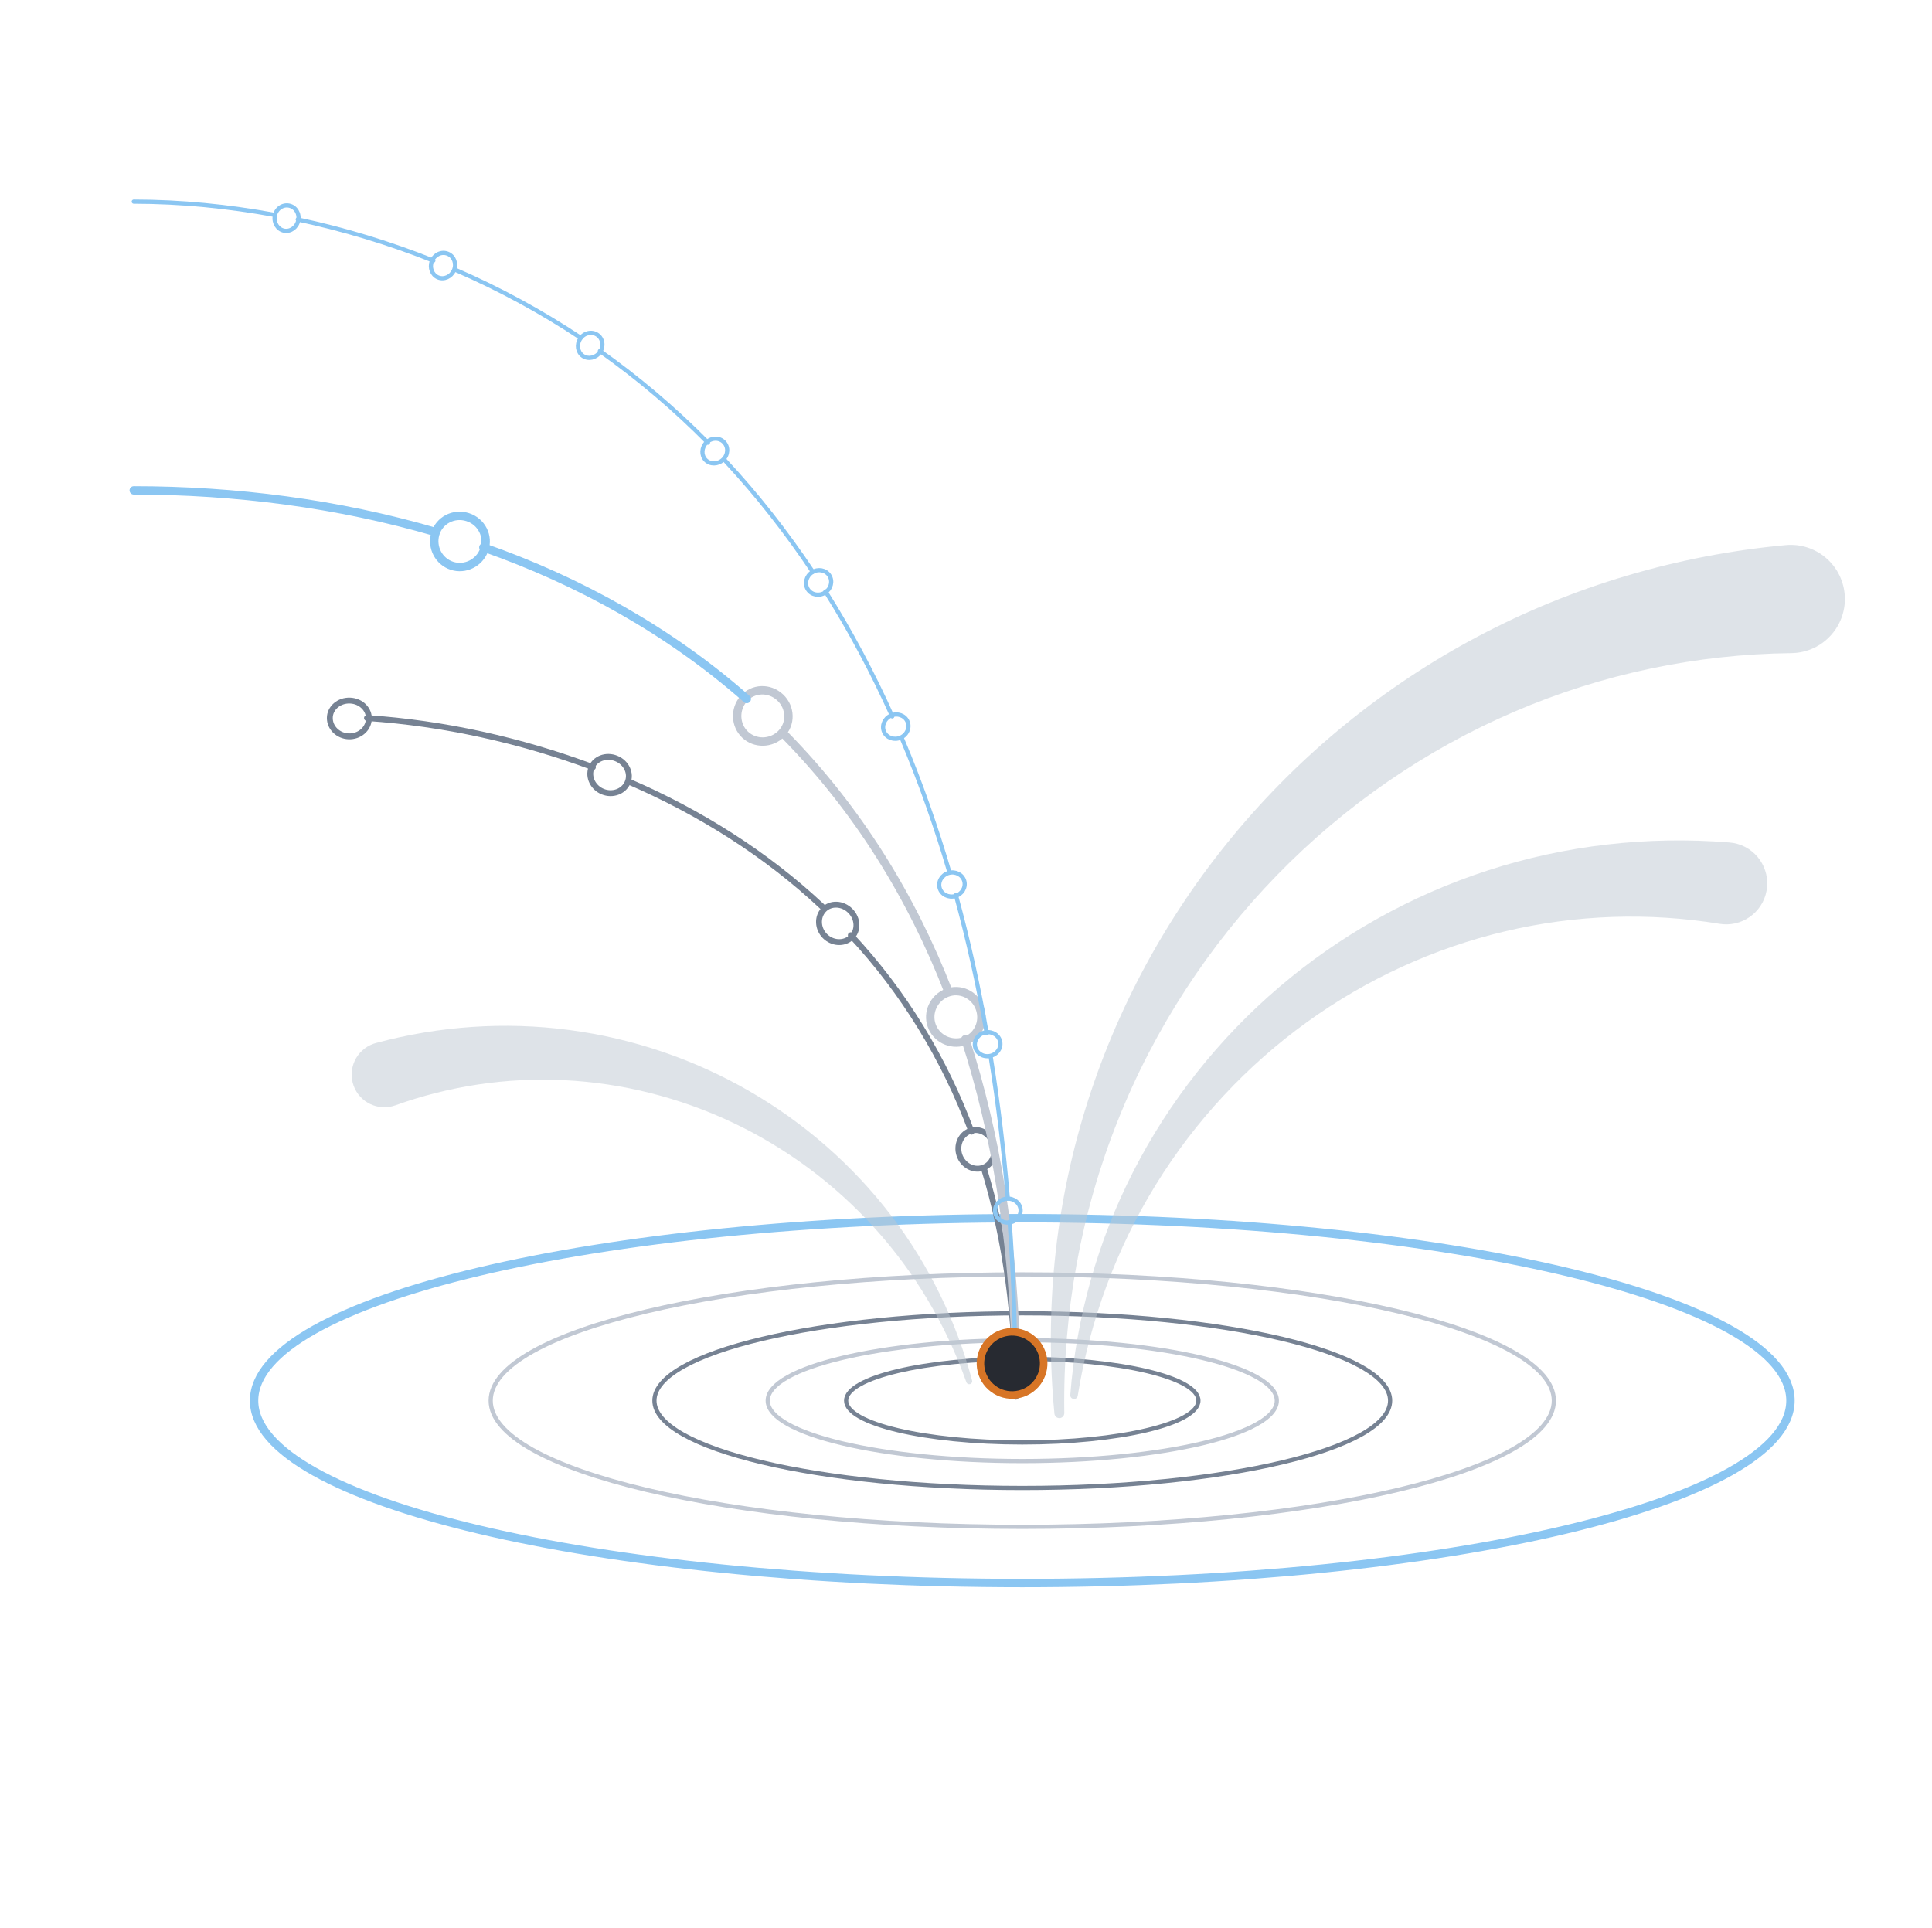 <?xml version="1.0" encoding="UTF-8" standalone="no"?><!DOCTYPE svg PUBLIC "-//W3C//DTD SVG 1.1//EN" "http://www.w3.org/Graphics/SVG/1.1/DTD/svg11.dtd"><svg width="100%" height="100%" viewBox="0 0 2138 2134" version="1.1" xmlns="http://www.w3.org/2000/svg" xmlns:xlink="http://www.w3.org/1999/xlink" xml:space="preserve" xmlns:serif="http://www.serif.com/" style="fill-rule:evenodd;clip-rule:evenodd;stroke-linecap:round;stroke-linejoin:round;stroke-miterlimit:10;"><rect id="sm-seo" x="2.122" y="0" width="2133.33" height="2133.33" style="fill:none;"/><g id="bg-col-as-page" serif:id="bg col as page"></g><g id="SMSEO"><path d="M1326.19,1550.09c0,-25.547 -87.342,-46.288 -194.922,-46.288c-107.581,0 -194.923,20.741 -194.923,46.288c-0,25.546 87.342,46.287 194.923,46.287c107.58,0 194.922,-20.741 194.922,-46.287Z" style="fill:none;stroke:#768293;stroke-width:4.64px;"/><path d="M1412.95,1550.09c-0,-36.921 -126.219,-66.896 -281.686,-66.896c-155.466,-0 -281.685,29.975 -281.685,66.896c-0,36.92 126.219,66.895 281.685,66.895c155.467,0 281.686,-29.975 281.686,-66.895Z" style="fill:none;stroke:#c1c8d3;stroke-width:4.64px;"/><path d="M1538.34,1550.09c0,-53.355 -182.401,-96.671 -407.068,-96.671c-224.668,-0 -407.069,43.316 -407.069,96.671c-0,53.354 182.401,96.67 407.069,96.67c224.667,0 407.068,-43.316 407.068,-96.67Z" style="fill:none;stroke:#768293;stroke-width:4.64px;"/><path d="M1719.52,1550.09c0,-77.104 -263.587,-139.702 -588.254,-139.702c-324.666,-0 -588.254,62.598 -588.254,139.702c0,77.103 263.588,139.702 588.254,139.702c324.667,-0 588.254,-62.599 588.254,-139.702Z" style="fill:none;stroke:#c1c8d3;stroke-width:4.64px;"/><path d="M1981.37,1550.09c0,111.5 -380.608,201.887 -850.104,201.887c-469.487,0 -850.092,-90.387 -850.092,-201.887c0,-111.5 380.605,-201.888 850.092,-201.888c469.496,0 850.104,90.388 850.104,201.888Z" style="fill:none;fill-rule:nonzero;stroke:#8bc6f2;stroke-width:9.28px;"/><path d="M408.169,796.26c0.796,-10.9 -8.5,-20.475 -20.821,-20.941c-12.321,-0.479 -22.362,8.379 -22.354,19.312c0.004,10.942 9.321,19.825 20.846,20.279c11.525,0.43 21.533,-7.733 22.329,-18.65Z" style="fill:none;fill-rule:nonzero;stroke:#768293;stroke-width:6.5px;stroke-linecap:butt;stroke-linejoin:miter;"/><path d="M694.456,866.044c4.375,-10.012 -1.187,-22.125 -12.575,-26.679c-11.37,-4.575 -23.758,0.325 -27.525,10.587c-3.775,10.275 2.005,21.846 12.775,26.175c10.775,4.317 22.942,-0.045 27.325,-10.083Z" style="fill:none;fill-rule:nonzero;stroke:#768293;stroke-width:6.5px;stroke-linecap:butt;stroke-linejoin:miter;"/><path d="M406.13,794.637c85.413,5.796 169.817,24.538 249.996,54.388" style="fill:none;fill-rule:nonzero;stroke:#768293;stroke-width:6.5px;stroke-linecap:butt;stroke-linejoin:miter;"/><path d="M695.254,864.77c78.533,33.859 152.179,79.963 214.683,138.596" style="fill:none;fill-rule:nonzero;stroke:#768293;stroke-width:6.5px;stroke-linecap:butt;stroke-linejoin:miter;"/><path d="M941.881,1037.61c8.075,-7.379 7.841,-20.75 -0.85,-29.542c-8.692,-8.787 -22.055,-9.171 -29.53,-1.183c-7.475,7.987 -6.729,20.854 1.359,29.037c8.096,8.184 20.946,9.067 29.021,1.688Z" style="fill:none;fill-rule:nonzero;stroke:#768293;stroke-width:6.5px;stroke-linecap:butt;stroke-linejoin:miter;"/><path d="M1087.16,1292.64c10.475,-3.145 16.084,-15.258 12.117,-26.929c-3.958,-11.679 -15.8,-17.871 -26.017,-13.979c-10.229,3.896 -15.195,15.792 -11.495,26.721c3.72,10.925 14.912,17.337 25.395,14.187Z" style="fill:none;fill-rule:nonzero;stroke:#768293;stroke-width:6.5px;stroke-linecap:butt;stroke-linejoin:miter;"/><path d="M941.514,1035.02c58.513,62.579 103.892,137.158 133.605,217.446" style="fill:none;fill-rule:nonzero;stroke:#768293;stroke-width:6.5px;stroke-linecap:butt;stroke-linejoin:miter;"/><path d="M1088.65,1292.43c25.095,81.937 35.479,167.845 35.47,253.324" style="fill:none;fill-rule:nonzero;stroke:#768293;stroke-width:6.5px;stroke-linecap:butt;stroke-linejoin:miter;"/><path d="M1121.45,1479.97c15.6,-0.655 28.817,11.825 29.125,27.875c0.325,16.045 -12.333,29.041 -27.962,29.041c-15.629,-0.008 -28.304,-12.5 -28.617,-27.887c-0.296,-15.388 11.825,-28.371 27.454,-29.029Z" style="fill:none;fill-rule:nonzero;stroke:#c1c8d3;stroke-width:9.28px;stroke-linecap:butt;stroke-linejoin:miter;"/><path d="M1047.8,1098.81c14.537,-5.738 31.15,1.904 36.571,17.237c5.433,15.329 -2.671,31.704 -17.559,36.413c-14.916,4.716 -30.716,-3.213 -35.787,-17.521c-5.058,-14.313 2.237,-30.4 16.775,-36.129Z" style="fill:none;fill-rule:nonzero;stroke:#c1c8d3;stroke-width:9.28px;stroke-linecap:butt;stroke-linejoin:miter;"/><path d="M1123.68,1482.71c-4.15,-112.529 -20.629,-225.163 -55.392,-332.571" style="fill:none;fill-rule:nonzero;stroke:#c1c8d3;stroke-width:9.28px;stroke-linecap:butt;stroke-linejoin:miter;"/><path d="M1049.67,1097.76c-20.405,-52.571 -45.592,-103.346 -75.767,-151.033c-30.138,-47.688 -65.254,-92.263 -104.742,-132.567" style="fill:none;fill-rule:nonzero;stroke:#c1c8d3;stroke-width:9.28px;stroke-linecap:butt;stroke-linejoin:miter;"/><path d="M822.874,773.364c10.205,-11.833 28.525,-12.737 40.463,-1.516c11.946,11.204 12.192,29.558 1.025,40.479c-11.179,10.933 -28.783,11.07 -39.767,0.77c-10.975,-10.312 -11.937,-27.9 -1.721,-39.733Z" style="fill:none;fill-rule:nonzero;stroke:#c1c8d3;stroke-width:9.28px;stroke-linecap:butt;stroke-linejoin:miter;"/><path d="M481.68,590.885c4.308,-15.02 20.437,-23.558 35.887,-18.579c15.454,4.975 23.571,21.342 18.288,36.042c-5.288,14.717 -21.167,22.483 -35.65,17.825c-14.471,-4.671 -22.838,-20.267 -18.525,-35.288Z" style="fill:none;fill-rule:nonzero;stroke:#8bc6f2;stroke-width:9.28px;stroke-linecap:butt;stroke-linejoin:miter;"/><path d="M826.398,773.625c-84.712,-74.742 -185.15,-130.592 -291.496,-167.863" style="fill:none;fill-rule:nonzero;stroke:#8bc6f2;stroke-width:9.28px;stroke-linecap:butt;stroke-linejoin:miter;"/><path d="M481.985,588.758c-108.317,-31.58 -221.275,-46.009 -333.954,-46.067" style="fill:none;fill-rule:nonzero;stroke:#8bc6f2;stroke-width:9.28px;stroke-linecap:butt;stroke-linejoin:miter;"/><path d="M1122.5,1507.52c-7.81,0.043 -14.118,6.022 -14.078,13.343c0.04,7.32 6.414,13.229 14.225,13.186c7.81,-0.043 14.118,-6.022 14.078,-13.343c-0.041,-7.321 -6.414,-13.229 -14.225,-13.186Z" style="fill:none;stroke:#8bc6f2;stroke-width:4.64px;stroke-linecap:butt;stroke-linejoin:miter;"/><path d="M1114.26,1326.56c-7.79,0.602 -13.657,7.021 -13.092,14.326c0.564,7.305 7.347,12.747 15.137,12.145c7.791,-0.602 13.657,-7.021 13.092,-14.326c-0.564,-7.305 -7.347,-12.747 -15.137,-12.145Z" style="fill:none;stroke:#8bc6f2;stroke-width:4.64px;stroke-linecap:butt;stroke-linejoin:miter;"/><path d="M1123.55,1508.85c-0.517,-52.3 -2.529,-104.592 -6.283,-156.762" style="fill:none;fill-rule:nonzero;stroke:#8bc6f2;stroke-width:4.64px;stroke-linecap:butt;stroke-linejoin:miter;"/><path d="M1115.27,1326.39c-4.359,-52.125 -10.509,-104.109 -18.8,-155.763" style="fill:none;fill-rule:nonzero;stroke:#8bc6f2;stroke-width:4.64px;stroke-linecap:butt;stroke-linejoin:miter;"/><path d="M1090.71,1142.5c-7.704,1.301 -12.968,8.229 -11.746,15.46c1.221,7.231 8.467,12.045 16.172,10.744c7.704,-1.301 12.968,-8.229 11.746,-15.46c-1.221,-7.231 -8.468,-12.045 -16.172,-10.744Z" style="fill:none;stroke:#8bc6f2;stroke-width:4.64px;stroke-linecap:butt;stroke-linejoin:miter;"/><path d="M1049.84,966.076c-7.517,2.127 -11.997,9.589 -9.998,16.653c1.998,7.064 9.724,11.073 17.241,8.946c7.517,-2.127 11.997,-9.589 9.999,-16.653c-1.999,-7.065 -9.725,-11.073 -17.242,-8.946Z" style="fill:none;stroke:#8bc6f2;stroke-width:4.64px;stroke-linecap:butt;stroke-linejoin:miter;"/><path d="M1091.94,1143.68c-9.05,-51.521 -20.295,-102.679 -34.129,-153.133" style="fill:none;fill-rule:nonzero;stroke:#8bc6f2;stroke-width:4.64px;stroke-linecap:butt;stroke-linejoin:miter;"/><path d="M1050.78,965.739c-14.709,-50.209 -32.038,-99.675 -52.442,-147.859" style="fill:none;fill-rule:nonzero;stroke:#8bc6f2;stroke-width:4.64px;stroke-linecap:butt;stroke-linejoin:miter;"/><path d="M985.942,791.945c-7.157,3.133 -10.574,11.145 -7.625,17.88c2.948,6.735 11.152,9.66 18.309,6.527c7.157,-3.133 10.573,-11.144 7.625,-17.88c-2.948,-6.735 -11.152,-9.66 -18.309,-6.527Z" style="fill:none;stroke:#8bc6f2;stroke-width:4.64px;stroke-linecap:butt;stroke-linejoin:miter;"/><path d="M898.651,633.385c-6.557,4.243 -8.633,12.706 -4.633,18.888c4.001,6.181 12.572,7.755 19.129,3.511c6.557,-4.243 8.632,-12.706 4.632,-18.888c-4,-6.181 -12.571,-7.755 -19.128,-3.511Z" style="fill:none;stroke:#8bc6f2;stroke-width:4.64px;stroke-linecap:butt;stroke-linejoin:miter;"/><path d="M987.417,792.826c-21.454,-47.721 -46.021,-94.079 -73.942,-138.35" style="fill:none;fill-rule:nonzero;stroke:#8bc6f2;stroke-width:4.64px;stroke-linecap:butt;stroke-linejoin:miter;"/><path d="M899.453,632.829c-29.017,-43.554 -61.408,-84.888 -97.096,-123.184" style="fill:none;fill-rule:nonzero;stroke:#8bc6f2;stroke-width:4.64px;stroke-linecap:butt;stroke-linejoin:miter;"/><path d="M781.749,489.738c5.533,-5.513 14.279,-5.717 19.429,-0.358c5.163,5.35 4.638,14.079 -1.083,19.404c-5.717,5.329 -14.313,5.383 -19.296,0.229c-4.967,-5.167 -4.583,-13.758 0.95,-19.275Z" style="fill:none;fill-rule:nonzero;stroke:#8bc6f2;stroke-width:4.64px;stroke-linecap:butt;stroke-linejoin:miter;"/><path d="M642.092,374.821c4.304,-6.517 12.825,-8.471 18.967,-4.263c6.133,4.204 7.371,12.863 2.837,19.229c-4.533,6.363 -12.941,8.155 -18.85,4.101c-5.908,-4.05 -7.258,-12.542 -2.954,-19.067Z" style="fill:none;fill-rule:nonzero;stroke:#8bc6f2;stroke-width:4.64px;stroke-linecap:butt;stroke-linejoin:miter;"/><path d="M783.425,489.925c-36.796,-37.233 -76.833,-71.258 -119.579,-101.479" style="fill:none;fill-rule:nonzero;stroke:#8bc6f2;stroke-width:4.64px;stroke-linecap:butt;stroke-linejoin:miter;"/><path d="M642.564,373.861c-43.608,-28.963 -89.787,-54.029 -137.787,-74.904" style="fill:none;fill-rule:nonzero;stroke:#8bc6f2;stroke-width:4.64px;stroke-linecap:butt;stroke-linejoin:miter;"/><path d="M477.936,288.932c2.867,-7.267 10.804,-10.946 17.671,-8.087c6.871,2.845 9.871,11.058 6.754,18.225c-3.121,7.162 -10.979,10.654 -17.596,7.904c-6.621,-2.75 -9.7,-10.771 -6.829,-18.042Z" style="fill:none;fill-rule:nonzero;stroke:#8bc6f2;stroke-width:4.64px;stroke-linecap:butt;stroke-linejoin:miter;"/><path d="M304.112,238.9c1.396,-7.688 8.458,-12.834 15.75,-11.384c7.292,1.45 11.842,8.913 10.187,16.55c-1.658,7.634 -8.679,12.6 -15.712,11.2c-7.033,-1.4 -11.621,-8.675 -10.225,-16.366Z" style="fill:none;fill-rule:nonzero;stroke:#8bc6f2;stroke-width:4.64px;stroke-linecap:butt;stroke-linejoin:miter;"/><path d="M479.547,288.428c-48.608,-19.421 -98.879,-34.658 -150.075,-45.575" style="fill:none;fill-rule:nonzero;stroke:#8bc6f2;stroke-width:4.64px;stroke-linecap:butt;stroke-linejoin:miter;"/><path d="M304.169,237.834c-51.475,-9.45 -103.775,-14.654 -156.142,-14.692" style="fill:none;fill-rule:nonzero;stroke:#8bc6f2;stroke-width:4.64px;stroke-linecap:butt;stroke-linejoin:miter;"/><path d="M1153.95,1500.58c4.6,18.767 -6.896,37.704 -25.663,42.292c-18.762,4.6 -37.7,-6.888 -42.304,-25.659c-4.588,-18.762 6.908,-37.7 25.671,-42.291c18.766,-4.596 37.704,6.891 42.296,25.658" style="fill:#272a31;fill-rule:nonzero;"/><path d="M1153.96,1500.58c-4.589,-18.755 -23.545,-30.254 -42.303,-25.664c-18.757,4.591 -30.26,23.544 -25.67,42.299c4.59,18.754 23.545,30.254 42.303,25.663c18.757,-4.591 30.26,-23.544 25.67,-42.298Z" style="fill:none;stroke:#d77526;stroke-width:8.33px;stroke-linecap:butt;stroke-linejoin:miter;"/><path d="M1166.86,1564.42c-10.816,-112.154 0.438,-227.525 34.221,-337.017c33.621,-109.533 89.479,-213.075 163.65,-302.658c74.104,-89.625 166.525,-165.288 271.008,-220.504c104.38,-55.359 220.792,-89.909 340.009,-100.942l0.412,-0.038c32.938,-3.045 62.121,21.184 65.171,54.125c3.05,32.942 -21.192,62.117 -54.125,65.159c-1.587,0.15 -3.287,0.233 -4.858,0.254c-104.354,1.171 -209.15,22.9 -306.521,64.796c-97.396,41.754 -187.229,103.446 -262.438,180.712c-75.25,77.2 -135.825,169.938 -176.337,271.734c-40.658,101.75 -60.958,212.42 -59.271,323.845c0.05,3.021 -2.362,5.509 -5.387,5.555c-2.863,0.045 -5.25,-2.125 -5.525,-4.93l-0.009,-0.091Z" style="fill:#bfc8d2;fill-opacity:0.5;fill-rule:nonzero;"/><path d="M1184.42,1543.75c6.592,-85.1 30.079,-169.712 69.6,-246.996c39.409,-77.337 94.625,-147.291 161.688,-204.446c67.012,-57.183 145.871,-101.554 231.041,-129.091c85.125,-27.663 176.505,-38.217 266.905,-30.863l0.316,0.025c24.975,2.029 43.579,23.929 41.546,48.904c-2.029,24.975 -23.929,43.579 -48.904,41.546c-1.196,-0.1 -2.475,-0.258 -3.646,-0.446c-78.025,-12.77 -159.067,-10.262 -237.2,8.271c-78.133,18.417 -153.229,52.704 -219.45,100.521c-66.242,47.771 -123.571,109.046 -167.108,179.708c-43.642,70.613 -73.263,150.534 -86.567,233.9c-0.358,2.259 -2.487,3.8 -4.746,3.438c-2.146,-0.342 -3.641,-2.271 -3.483,-4.396l0.008,-0.075Z" style="fill:#bfc8d2;fill-opacity:0.5;fill-rule:nonzero;"/><path d="M1069.44,1529.75c-22.475,-63.375 -57.229,-121.696 -101.621,-170.696c-44.321,-49.05 -98.083,-88.763 -156.875,-116.596c-58.783,-27.888 -122.562,-43.883 -186.425,-47.013c-63.883,-3.22 -127.717,6.53 -186.987,27.817c-18.788,6.746 -39.488,-3.012 -46.234,-21.8c-6.746,-18.783 3.017,-39.487 21.8,-46.233c0.9,-0.321 1.813,-0.609 2.721,-0.859l0.317,-0.083c69.75,-18.829 142.846,-23.771 213.525,-14.412c70.7,9.25 138.879,32.608 199.637,67.712c60.792,35.071 114.159,81.879 156.204,136.758c42.134,54.821 72.759,117.705 90.23,183.409l0.012,0.041c0.467,1.763 -0.583,3.575 -2.346,4.038c-1.666,0.446 -3.383,-0.488 -3.958,-2.083" style="fill:#bfc8d2;fill-opacity:0.5;fill-rule:nonzero;"/></g></svg>